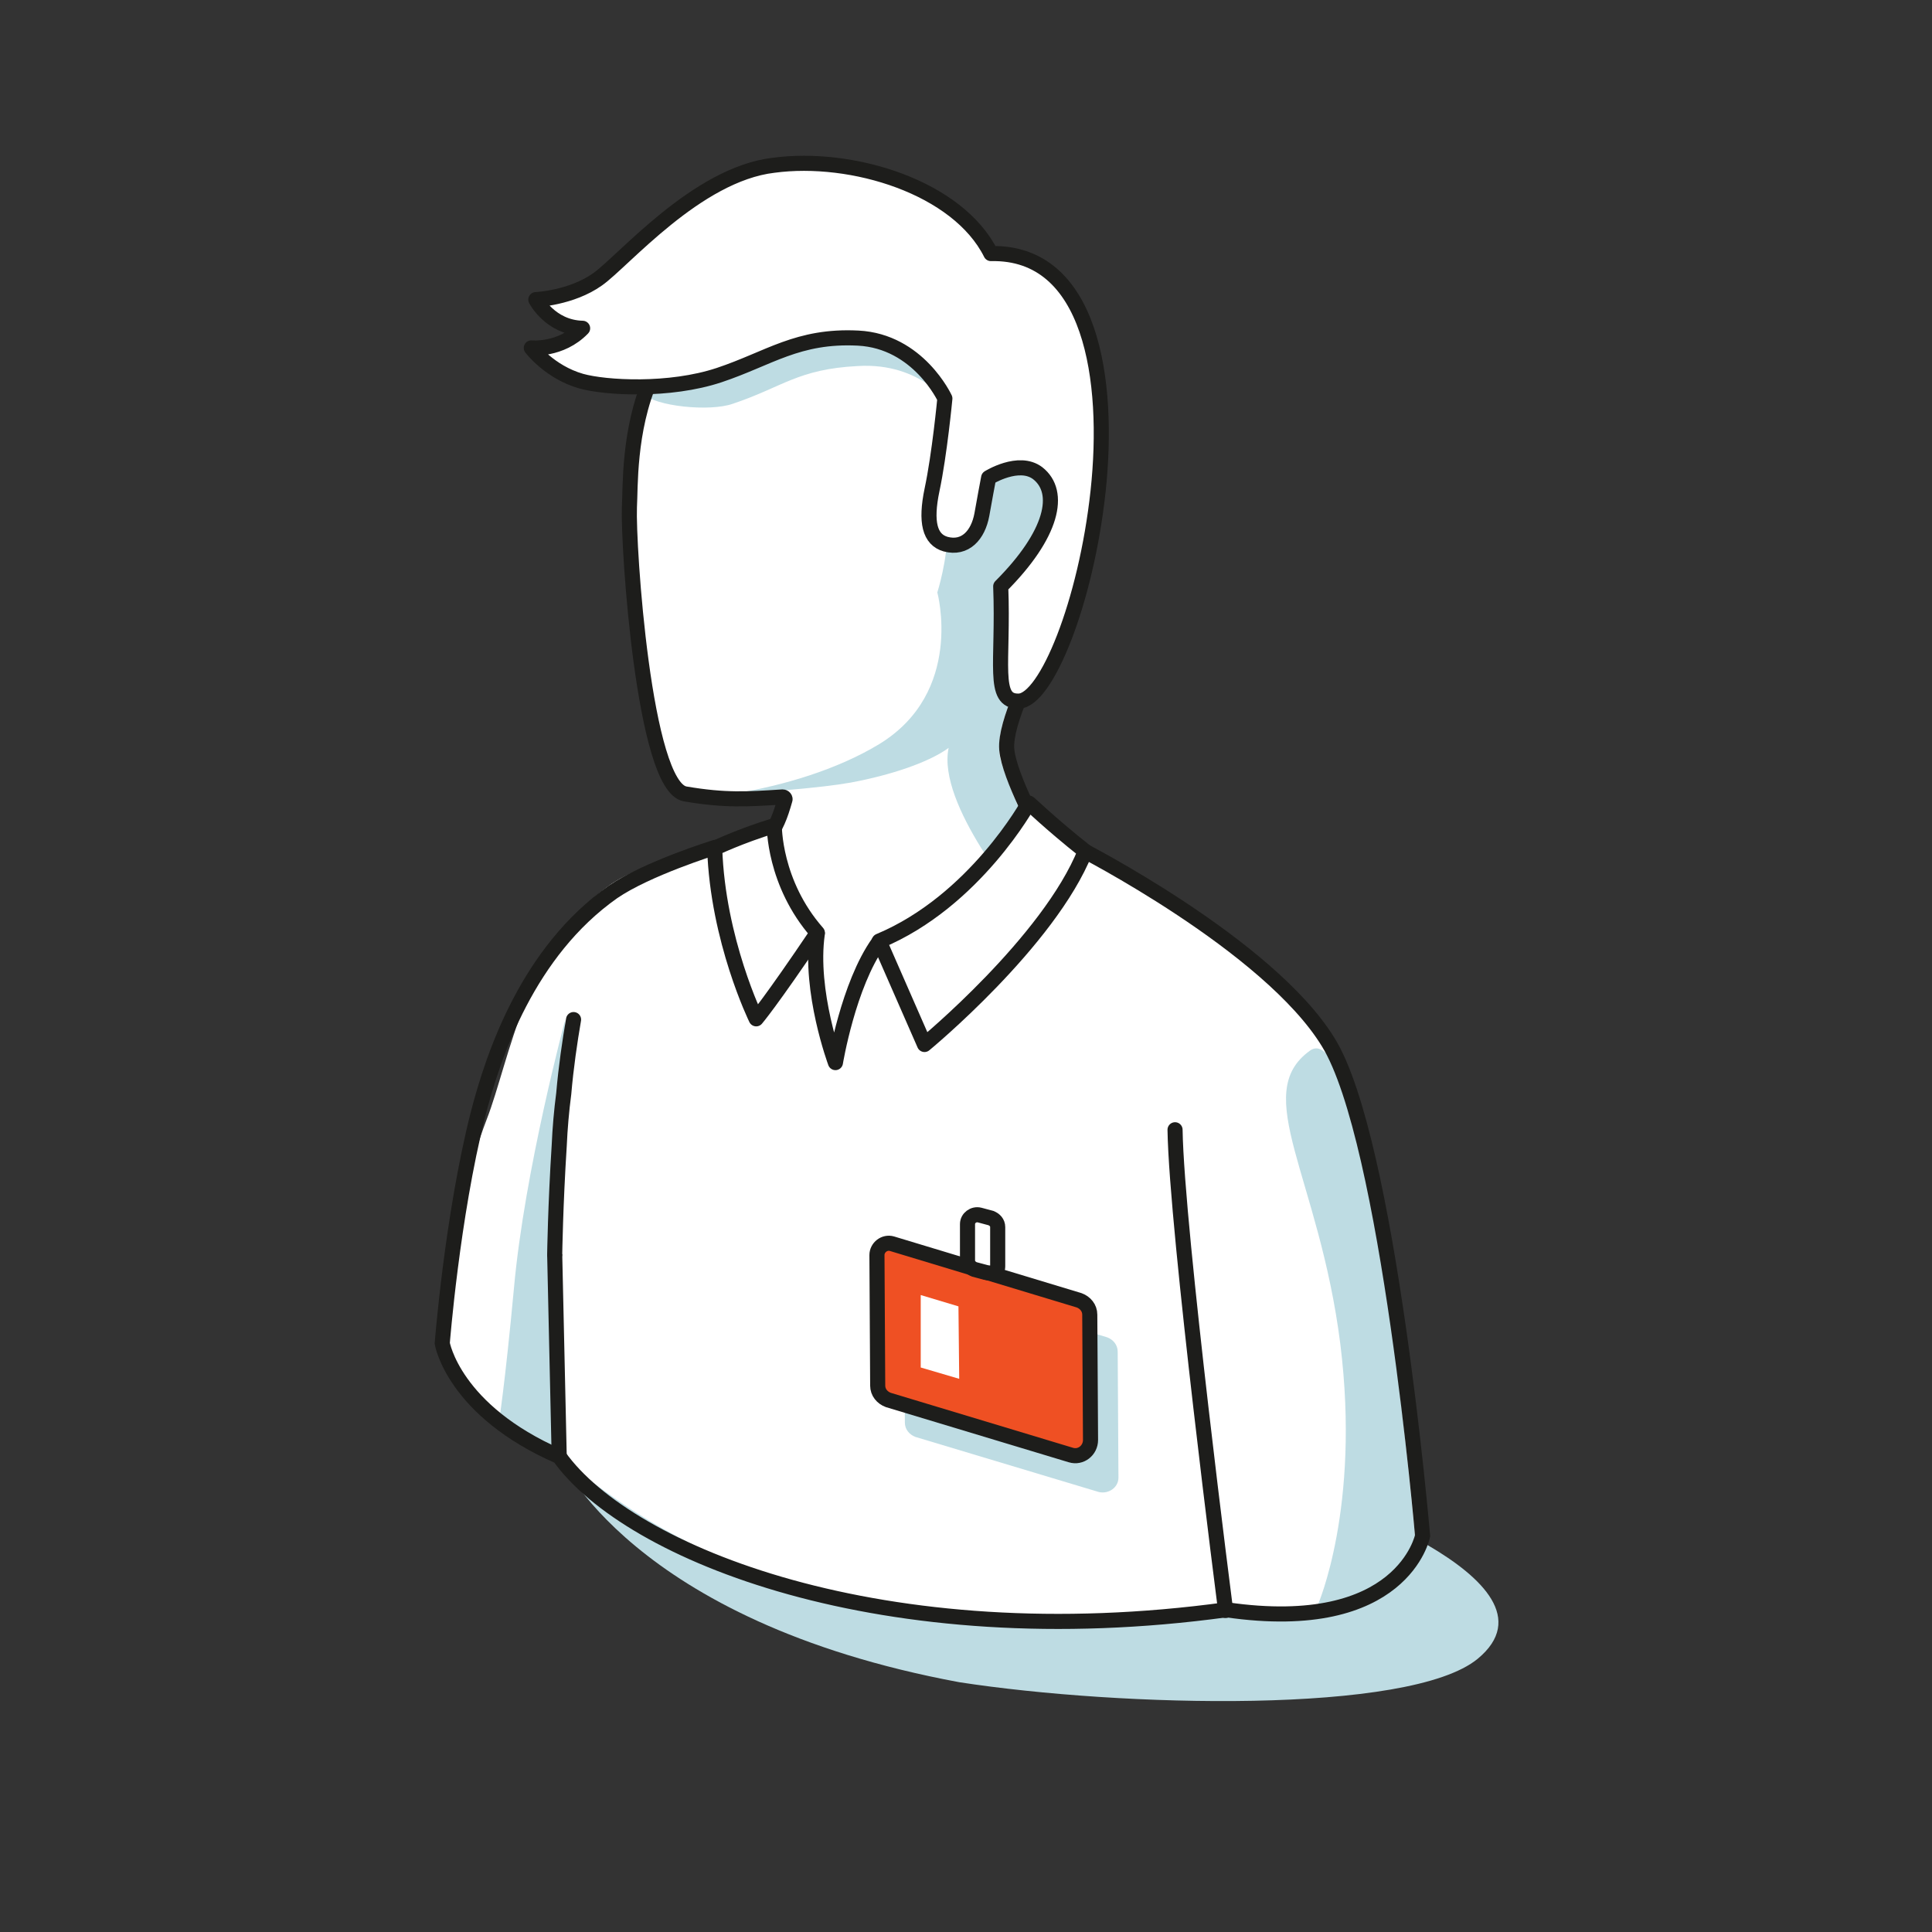 <svg width="256" height="256" viewBox="0 0 256 256" fill="none" xmlns="http://www.w3.org/2000/svg">
<rect x="0" y="0" width="256" height="256" fill="#333333" stroke="none"/>
<path d="M74.1 193C74.1 193 83.5 214.8 127.1 222.9C148.5 226.2 186.8 227.2 195.8 219.8C208.5 209.3 173.1 197.6 173.1 197.6L74.1 193Z" fill="#BEDCE3"/>
<path d="M176 138.1C168.1 125.2 143 112.4 143 112.4C143 112.4 141.3 111.7 138.1 110.9C138.1 110.9 133.7 102.9 133.4 99.3C133.1 95.7 137.1 88.2 137.1 88.2C137.1 88.2 144 70.8 142.1 63.2C140.2 55.6 135.9 39.7 109.1 38C82.2 36.3 83.7 62.3 83.4 67.2C83.2 72.2 85.3 104.3 90.8 105.2C96.3 106.2 99.2 105.9 104.2 105.5C103.5 107.8 103 109.3 101.4 111.6C99.3 111.8 97.4 111.8 94.7 112.3C94.7 112.3 85.4 114.1 80.9 117.2C69.7 125.1 67.5 140.6 64.5 148.3C59.5 161.3 58.6 178 58.6 178C58.6 178 60.1 186.9 74.1 193C85.1 201.4 104 218.5 162.5 213.3C185.9 216.7 188.5 203.5 188.5 203.5C188.5 203.5 184 151 176 138.1Z" fill="white"/>
<path d="M141.3 113.1C141.3 113.1 140.5 114.6 138.8 116.5C137.5 117.9 135.4 119.8 135.4 119.8C135.4 119.8 124.1 106.6 125.7 99.1C123.1 101 118.1 102.7 112.7 103.7C108.8 104.4 101 105 97.6 105.1C103.7 104.1 110.9 102 116.5 98.6C127.8 91.7 124.2 78.5 124.2 78.5C124.2 78.5 125.6 74.1 125.5 70.3C125.4 67.5 130.9 63.3 130.9 63.3C130.9 63.3 139 60.9 139.9 64.9C140.6 68.2 132.5 77.7 132.5 77.7L133.6 93.6C133.6 93.6 131.8 97.9 132.6 100.7C133.1 102.5 134.6 106.7 137.2 111.5C139.4 111.8 139.9 112.6 141.3 113.1Z" fill="#BEDCE3"/>
<path d="M85.3 52.2C86.7 53.8 94 54.6 97.1 53.5C103.7 51.3 105.7 48.9 113.7 48.5C122.1 48 125.9 53.7 125.9 53.7C125.9 53.7 128 56.3 127.2 61C127.2 61 141.1 61.3 140.6 59.3C138.7 51.7 135.8 39.7 109 38C92.1 37 87.3 43.5 85.3 52.2Z" fill="#BEDCE3"/>
<path d="M74.9 135.1C74.9 135.1 69.5 155.1 68.1 170.7C66.9 183.6 66.1 188.5 66.1 188.5L74.1 193.2L73.4 163.8L74.9 135.1Z" fill="#BEDCE3"/>
<path d="M74.1 193.1L73.5 166.2" stroke="#1D1D1B" stroke-width="2" stroke-miterlimit="10"/>
<path d="M73.5 166.2C73.5 166.2 73.6 159.6 74.1 151.8C74.2 149.5 74.4 147.2 74.7 144.9C75 141.4 75.5 138 76 135.1" fill="white"/>
<path d="M73.5 166.2C73.5 166.2 73.6 159.6 74.1 151.8C74.2 149.5 74.4 147.2 74.7 144.9C75 141.4 75.5 138 76 135.1" stroke="#1D1D1B" stroke-width="2" stroke-miterlimit="10" stroke-linecap="round" stroke-linejoin="round"/>
<path d="M155.7 149.7C155.9 162.9 162.4 213.4 162.4 213.4" stroke="#1D1D1B" stroke-width="2" stroke-miterlimit="10" stroke-linecap="round"/>
<path d="M173.6 139.2C165.6 144.9 174.8 155.9 177.6 178.1C180.3 199.8 174.6 212.7 174.6 212.7C174.6 212.7 184.6 213 187.5 203.5C183.2 158.5 178 136.1 173.6 139.2Z" fill="#BEDCE3"/>
<path d="M133.9 78.099C133.9 78.099 140.7 71.699 141.4 66.299C141.7 64.899 140.9 60.599 135.8 60.899C139.4 49.099 133.8 40.299 129.7 41.199C133.3 37.999 133.1 35.299 133.1 35.299C133.1 35.299 140.3 34.899 143 44.299C145.7 53.699 144.7 65.199 142.8 73.799C140.2 85.499 136.5 91.699 134.7 91.699C132.8 91.699 133.9 78.099 133.9 78.099Z" fill="#BEDCE3"/>
<path d="M176 138.1C168.1 125.2 143 112.4 143 112.4C143 112.4 141.3 111.7 138.1 110.9C138.1 110.9 133.7 102.9 133.4 99.3C133.1 95.7 137.1 88.2 137.1 88.2C137.1 88.2 144 70.8 142.1 63.2C140.2 55.6 135.9 39.7 109.1 38C82.2 36.3 83.7 62.3 83.4 67.2C83.2 72.2 85.3 104.3 90.8 105.2C96.1 106.1 99 105.9 103.7 105.6C103.9 105.6 104.1 105.8 104 106C103.4 108.1 102.9 109.5 101.4 111.6C99.3 111.8 97.4 111.8 94.7 112.3C94.7 112.3 85.7 115.1 81.2 118.2C70 126.1 65.4 139.6 63.3 147.8C59.9 161.3 58.6 178 58.6 178C58.6 178 60.1 186.9 74.1 193C83.3 205.9 117.2 219.5 162.5 213.3C185.9 216.7 188.5 203.5 188.5 203.5C188.5 203.5 184 151 176 138.1Z" stroke="#1D1D1B" stroke-width="2" stroke-miterlimit="10"/>
<path d="M94.7 112.399C94.7 112.399 98 110.799 102.6 109.399C102.6 109.399 102.5 116.999 108.3 123.599C102.1 132.799 100.2 134.999 100.2 134.999C100.2 134.999 95.1 124.599 94.7 112.399Z" fill="white" stroke="#1D1D1B" stroke-width="2" stroke-miterlimit="10" stroke-linecap="round" stroke-linejoin="round"/>
<path d="M77 50.5C80.2 51.4 88.7 51.9 95.3 49.7C101.9 47.5 105.7 44.4 113.7 44.8C121.7 45.2 125.2 52.8 125.2 52.8C125.2 52.8 124.5 60.2 123.5 64.9C122.6 69.2 123.2 71.5 125.3 72.1C127.9 72.8 129.6 70.9 130.1 68.2C130.3 67 131 63.3 131 63.3C131 63.3 135 60.8 137.5 62.7C140.7 65.2 139.5 70.8 132.6 77.7C133 87.9 131.4 93 135 92.9C138.6 92.8 143.9 79.9 145.5 65.1C147.1 50.3 144.6 33.3 131.3 33.6C126.9 24.8 112.9 20.5 102.5 21.9C92.3 23.1 82.6 34.6 79.2 37C75.7 39.5 71 39.7 71 39.7C71 39.7 72.9 43.4 77.2 43.5C74.3 46.5 70.4 46.1 70.4 46.1C70.4 46.1 72.8 49.3 77 50.5Z" fill="white" stroke="#1D1D1B" stroke-width="2" stroke-miterlimit="10" stroke-linecap="round" stroke-linejoin="round"/>
<path d="M116.5 124.7L122.5 138.4C122.5 138.4 139 124.8 143.8 112.8C139 109 136.3 106.3 136.3 106.4C136.3 106.4 129.2 119.4 116.5 124.7Z" fill="white" stroke="#1D1D1B" stroke-width="2" stroke-miterlimit="10" stroke-linecap="round" stroke-linejoin="round"/>
<path d="M116.4 124.9C112.4 130.5 110.7 140.8 110.7 140.8C110.7 140.8 107.2 131.4 108.3 123.7" stroke="#1D1D1B" stroke-width="2" stroke-miterlimit="10" stroke-linecap="round" stroke-linejoin="round"/>
<path d="M145.6 197.7L121.3 190.4C120.5 190.1 119.9 189.4 119.9 188.5L119.8 171.8C119.8 170.5 121.1 169.5 122.4 169.9L146.7 177.2C147.5 177.5 148.1 178.2 148.1 179.1L148.2 195.8C148.2 197.1 146.9 198 145.6 197.7Z" fill="#BEDCE3"/>
<path d="M141.9 192.8L117.7 185.5C116.9 185.2 116.3 184.5 116.3 183.6L116.2 166.3C116.2 165.3 117.2 164.5 118.2 164.8L143 172.3C143.8 172.6 144.4 173.3 144.4 174.2L144.5 190.8C144.5 192.2 143.2 193.2 141.9 192.8Z" fill="#EF5023" stroke="#1D1D1B" stroke-width="2" stroke-miterlimit="10"/>
<path d="M127.1 182.7L122 181.2V171.6L127 173.1L127.1 182.7Z" fill="white"/>
<path d="M130.6 168.6L129.1 168.2C128.6 168 128.2 167.6 128.2 167V162.2C128.2 161.4 129 160.8 129.8 161L131.3 161.4C131.8 161.6 132.2 162 132.2 162.6V167.8C132.2 168.7 131.4 168.8 130.6 168.6Z" fill="white" stroke="#1D1D1B" stroke-width="2" stroke-miterlimit="10"/>
</svg>
